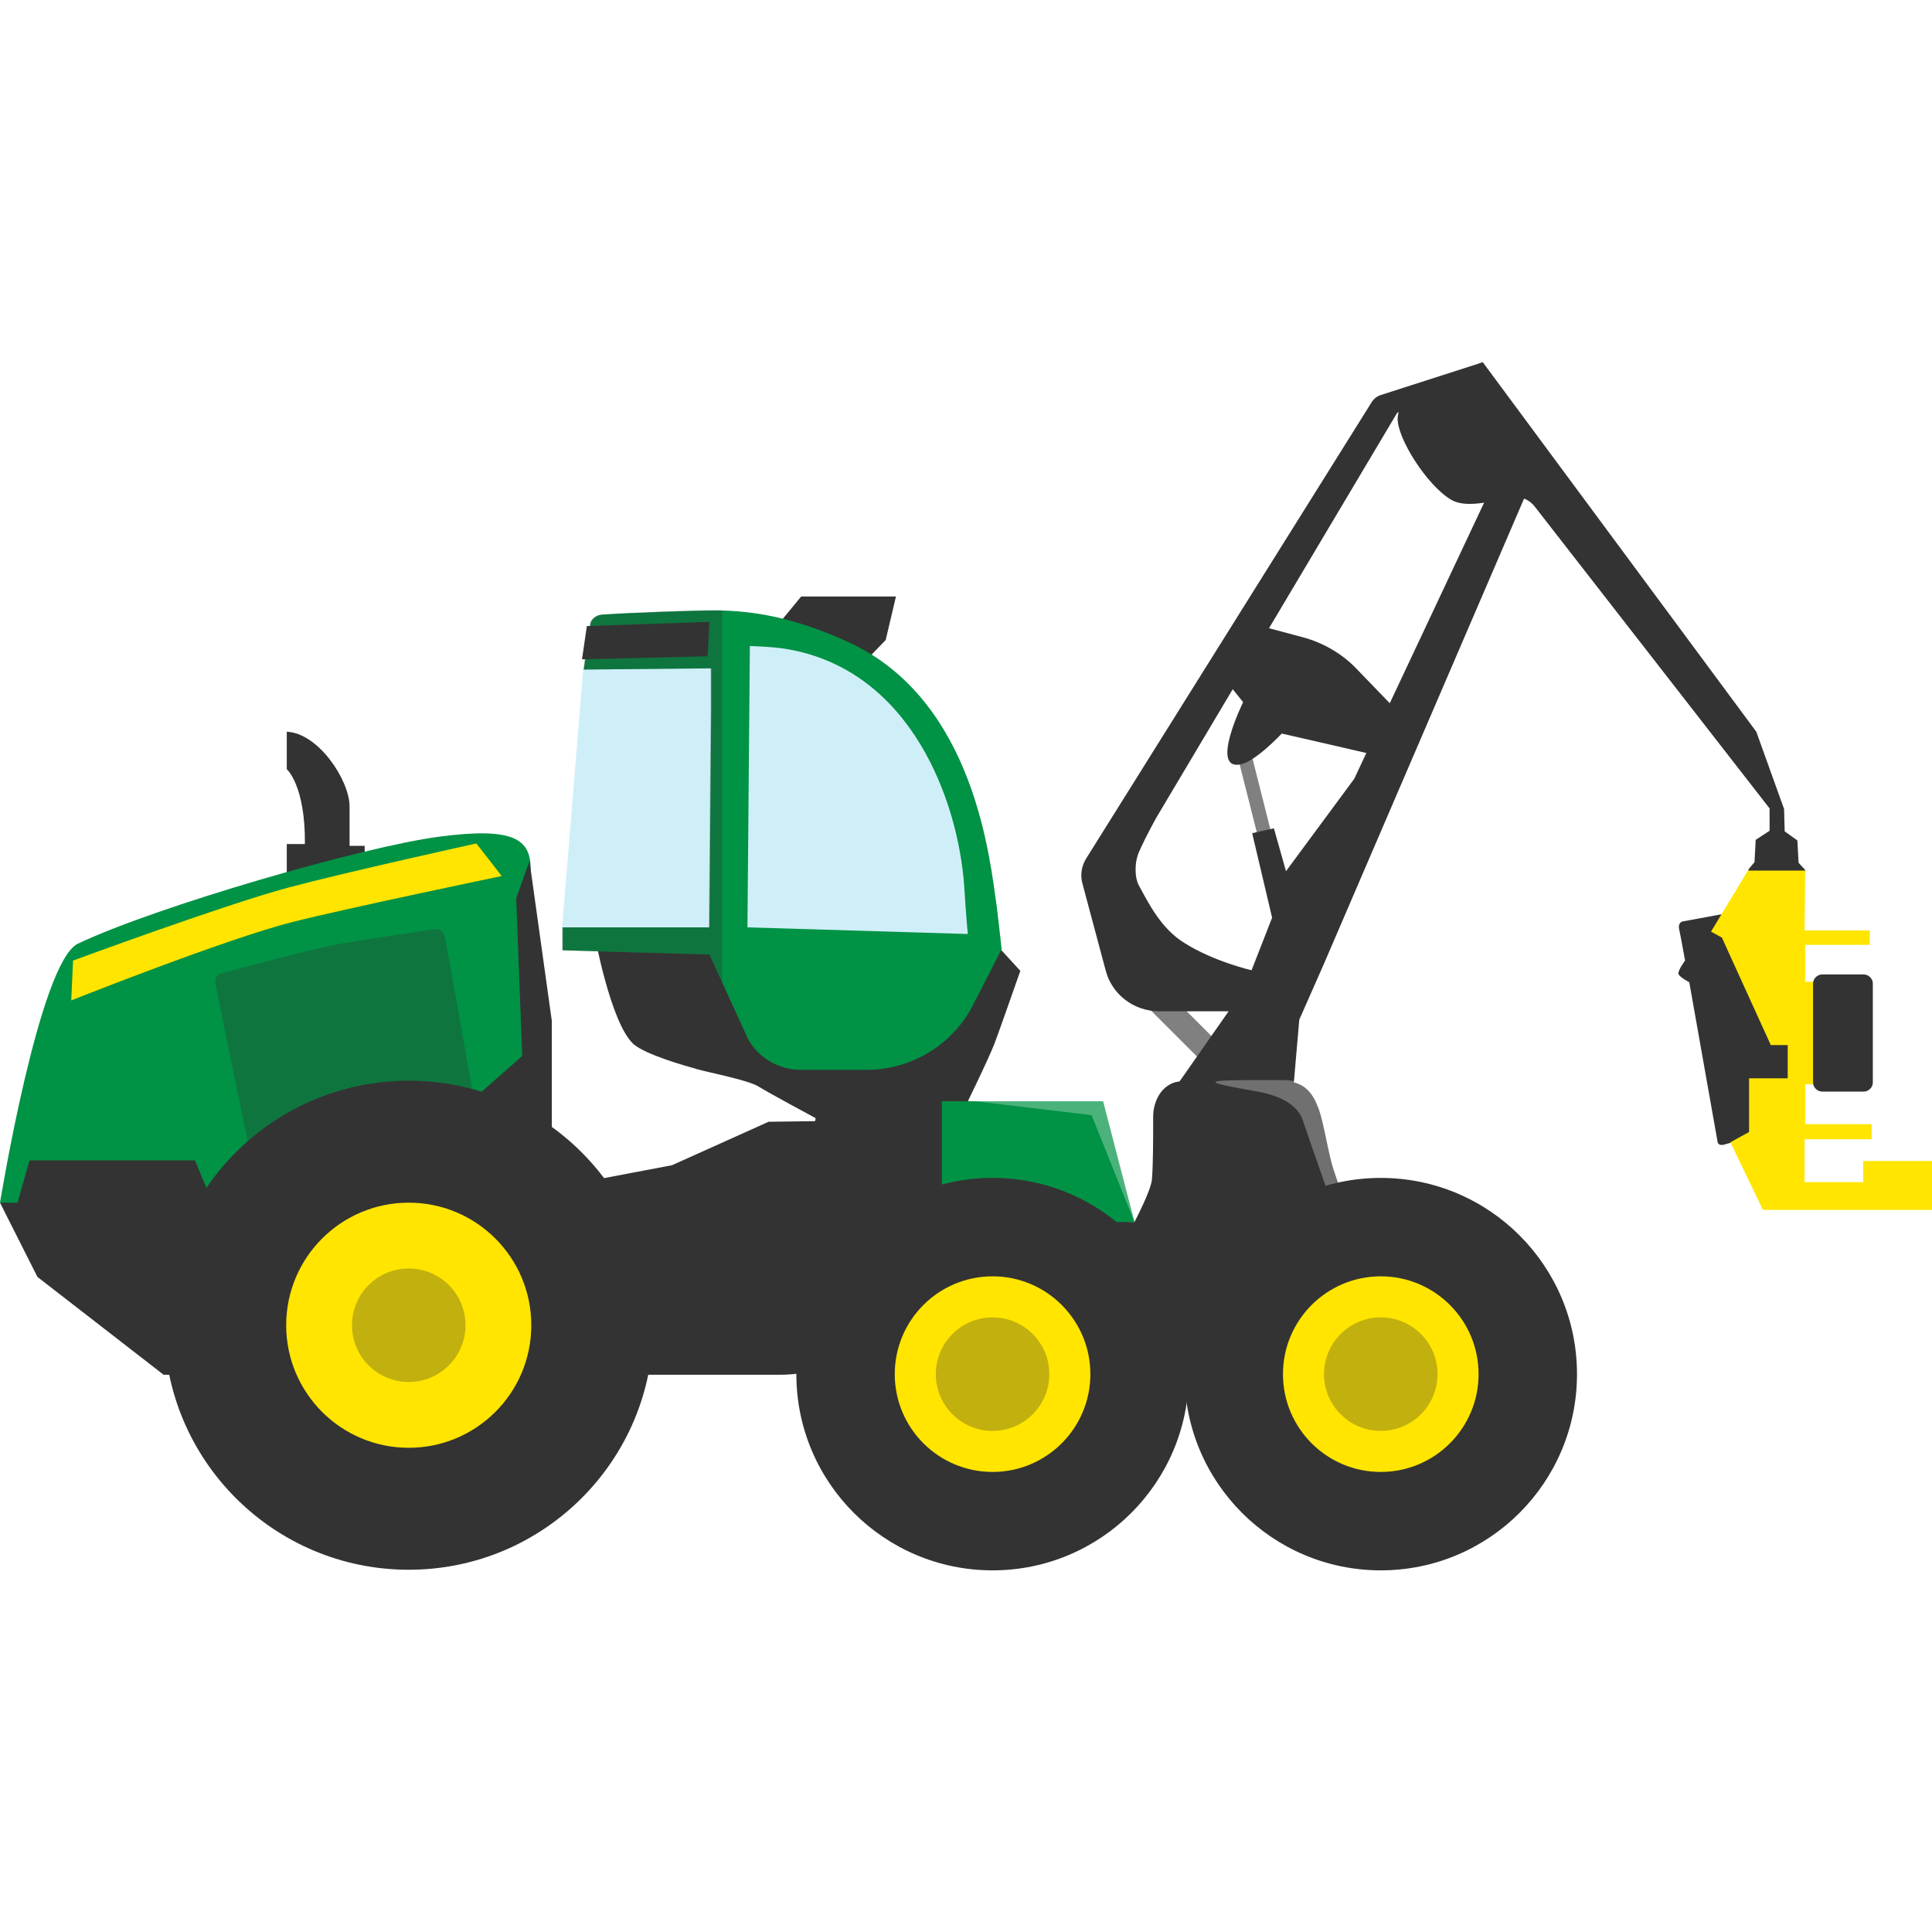 <?xml version="1.0" encoding="utf-8"?>
<svg version="1.0" id="Layer_1" xmlns="http://www.w3.org/2000/svg" xmlns:xlink="http://www.w3.org/1999/xlink" x="0px" y="0px"
	 viewBox="0 0 32 32" style="enable-background:new 0 0 32 32;" xml:space="preserve" width="32px" height="32px" fill="#333">
<style type="text/css">
	.primary{fill:#009245;}
	.secondary{fill:#FFE500;}
	.tertiary{fill:#808080;}
	.quaternary{fill:#333333;}
	.window{opacity:0.3;fill:#5DC9E8;}
	.shadow{opacity:0.3;fill:#333333;}
	.highlight{opacity:0.3;fill:#FFFFFF;}
</style>
<path class="quaternary" d="M4.75,12.12c0.52,0.02,1.04,0.8,1.04,1.24c0,0.44,0,0.65,0,0.65h0.25v1.92H4.75v-1.95c0,0,0.08,0,0.3,0
	c0.01-0.97-0.3-1.24-0.3-1.24V12.12z"/>
<g>
	<path class="primary" d="M0,19.92c0,0,0.65-3.98,1.29-4.29c1.31-0.62,4.7-1.6,5.97-1.77c1.27-0.17,1.52,0.05,1.53,0.52
		c0.04,1.19,0,4.47,0,4.47l-5.41,2.28L0,19.92z"/>
</g>
<rect x="20.67" y="12.47" transform="matrix(-0.97 0.245 -0.245 -0.97 44.175 20.881)" class="tertiary" width="0.23px" height="1.44px"/>
<rect x="19.37" y="16.12" transform="matrix(-0.707 0.707 -0.707 -0.707 45.403 15.108)" class="tertiary" width="0.41px" height="1.68px"/>
<path class="quaternary" d="M21.93,15.96l-0.41,0.93l-0.12,1.39h-2.12l1.07-1.53h-1.15c-0.42,0-0.79-0.28-0.89-0.69l-0.38-1.42
	c-0.04-0.14-0.02-0.29,0.06-0.42l4.73-7.56c0.04-0.06,0.09-0.1,0.16-0.12L24.56,6l-0.07,0.15l-1.35,0.69l-3.98,6.69
	c0,0-0.16,0.28-0.29,0.57c-0.09,0.2-0.07,0.45-0.01,0.56c0.17,0.31,0.37,0.72,0.76,0.96c0.49,0.31,1.11,0.45,1.11,0.45l0.34-0.87
	l-0.33-1.4l0.36-0.08l0.2,0.71l1.13-1.53l2.38-5.06l0.51,0.24L21.93,15.96z"/>
<path class="quaternary" d="M23.08,12.58c-0.05-0.02-1.85-0.43-1.85-0.43s-0.43,0.46-0.68,0.51c-0.52,0.11,0.04-1.03,0.04-1.03
	l-0.45-0.56l0.41-0.79l1.01,0.27c0.35,0.09,0.68,0.28,0.93,0.55l0.86,0.89l0.07,0.39L23.08,12.58z"/>
<path class="quaternary" d="M29.09,12.12L24.56,6l-1,0.4c0,0-0.39,0.2-0.41,0.52c-0.02,0.32,0.48,1.12,0.89,1.36
	c0.3,0.17,0.82-0.04,1.09-0.04c0.11,0,0.21,0.05,0.29,0.15l3.89,5l0,0.37l-0.23,0.15l-0.02,0.37l-0.1,0.12l0,0.03l0.1,0.31
	l0.71-0.01l0.13-0.29l0-0.03l-0.11-0.12l-0.02-0.37l-0.21-0.15l-0.01-0.37L29.09,12.12z"/>
<path class="quaternary" d="M0,19.92h0.29l0.2-0.7h2.74l0.29,0.7h1.18l1.22-0.62l1.72-0.92l1.01-0.89l-0.1-2.61l0.22-0.62l0.37,2.65
	v2.64h0.67l1.32-0.25l1.6-0.72l0.77-0.01l0.01-0.05c0,0-0.8-0.43-0.94-0.52c-0.17-0.11-0.85-0.24-1.02-0.29
	c-0.25-0.07-0.84-0.24-1.05-0.41c-0.39-0.34-0.66-1.86-0.66-1.86l6.61,0.15l0.45,0.49c0,0-0.35,1-0.43,1.21
	c-0.12,0.3-0.43,0.93-0.43,0.93l-0.02,0.51l0.03,1.12l1.1,0.35l1.64,0.04c0,0,0.28-0.53,0.29-0.71c0.02-0.25,0.02-0.66,0.02-1
	c-0.01-0.34,0.19-0.62,0.48-0.62c0.52,0,1.31,0,1.7,0c0.4,0,0.51,0.32,0.57,0.48c0.08,0.23,0.16,0.76,0.24,0.99
	c0.09,0.26,0.29,0.89,0.29,0.89l1.06,0.25v2.44h-6.09l-0.77-0.6H14.9c-0.22,0-0.44,0.03-0.66,0.1l-0.61,0.2
	c-0.23,0.07-0.46,0.11-0.7,0.11H2.71l-2.09-1.62L0,19.92z"/>
<g>
	<polygon class="primary" points="18.27,18.24 15.6,18.24 15.6,20.24 18.79,20.24 	"/>
</g>
<polygon class="highlight" points="18.27,18.24 16.15,18.24 18.08,18.47 18.79,20.24 "/>
<path class="highlight" d="M22.44,20.29c0,0-0.26-0.61-0.34-0.89c-0.07-0.24-0.17-0.86-0.27-1.09c-0.07-0.16-0.17-0.42-0.56-0.42
	c-0.14,0-0.32,0-0.51,0c-0.85,0-0.85,0.03,0.07,0.19c0.44,0.08,0.68,0.26,0.75,0.48c0.06,0.19,0.59,1.69,0.59,1.69L22.44,20.29z"/>
<circle class="quaternary" cx="6.77" cy="21.95" r="4.05"/>
<circle class="secondary" cx="6.77" cy="21.95" r="2.03"/>
<circle class="quaternary" cx="16.44" cy="22.76" r="3.25"/>
<circle class="secondary" cx="16.44" cy="22.76" r="1.62"/>
<circle class="quaternary" cx="22.87" cy="22.76" r="3.25"/>
<circle class="secondary" cx="22.87" cy="22.76" r="1.62"/>
<path class="secondary" d="M1.18,16.57c0,0,2.56-1.02,3.67-1.3c0.91-0.23,3.46-0.76,3.46-0.76l-0.42-0.54c0,0-2.18,0.48-3.11,0.73
	c-1.05,0.28-3.57,1.21-3.57,1.21L1.18,16.57z"/>
<path class="window" d="M9.66,11.09l-0.35,4.27l0.35,0.1l6.79,0.14c0,0-0.08-2.36-1.17-3.68s-2.23-1.57-2.8-1.62
	c-0.57-0.05-2.58,0.22-2.58,0.22L9.66,11.09z"/>
<polygon class="quaternary" points="12.85,10.39 13.27,9.88 14.84,9.88 14.67,10.6 14.41,10.87 "/>
<g>
	<path class="primary" d="M16.59,15.72l-0.47,0.92c-0.34,0.67-1.03,1.08-1.77,1.08h-0.17h-0.92c-0.36,0-0.7-0.2-0.87-0.51l-0.64-1.4
		l-2.43-0.07v-0.38l2.43,0l0.03-3.64l0-0.65l-2.11,0.02c0,0,0.08-0.59,0.11-0.76c0.01-0.06,0.08-0.14,0.19-0.15
		c0.43-0.03,1.54-0.07,1.92-0.07c0.56,0.01,1.23,0.1,2.15,0.52c2.12,0.96,2.36,3.65,2.47,4.39C16.56,15.43,16.59,15.72,16.59,15.72z
		 M16.03,15.47c0,0-0.03-0.3-0.06-0.8c-0.1-1.39-0.87-3.57-2.94-3.92c-0.23-0.04-0.61-0.05-0.61-0.05l-0.04,4.66L16.03,15.47z"/>
</g>
<path class="shadow" d="M7.92,18.59l-0.55-3.07c-0.01-0.08-0.08-0.14-0.16-0.13c-0.34,0.05-1.25,0.18-1.67,0.26
	c-0.41,0.08-1.49,0.37-1.87,0.47c-0.08,0.02-0.12,0.1-0.1,0.19l0.64,3.12c0.02,0.1,0.12,0.15,0.2,0.11
	c0.34-0.16,1.13-0.53,1.69-0.62c0.59-0.1,1.35-0.13,1.68-0.14C7.88,18.77,7.94,18.69,7.92,18.59z"/>
<circle class="shadow" cx="22.87" cy="22.76" r="0.94"/>
<circle class="shadow" cx="16.44" cy="22.76" r="0.94"/>
<circle class="shadow" cx="6.77" cy="21.95" r="0.94"/>
<path class="shadow" d="M11.96,16.3l-0.22-0.49l-2.43-0.07v-0.38l2.43,0l0.03-3.64l0-0.65l-2.11,0.02c0,0,0.08-0.59,0.11-0.76
	c0.01-0.06,0.08-0.14,0.19-0.15c0.43-0.03,1.54-0.08,1.92-0.07c0.03,0,0.08,0,0.08,0L11.96,16.3z"/>
<path class="quaternary" d="M29.77,18.62c0,0-0.89,0.25-1.22,0.34c-0.05,0.01-0.09,0-0.1-0.04c-0.1-0.57-0.47-2.65-0.47-2.65
	s-0.17-0.09-0.18-0.14c-0.01-0.06,0.11-0.22,0.11-0.22s-0.07-0.39-0.1-0.53c-0.01-0.06,0.01-0.11,0.07-0.12
	c0.28-0.05,0.81-0.15,0.81-0.15h1.07V18.62z"/>
<polygon class="secondary" points="28.95,14.42 28.34,15.43 28.52,15.53 29.33,17.31 29.61,17.31 29.61,17.86 28.97,17.86 
	28.97,18.75 28.66,18.92 29.2,20.04 32,20.04 32,19.23 30.86,19.23 30.86,19.58 29.89,19.58 29.89,18.87 31,18.87 31,18.62 
	29.9,18.62 29.9,17.96 30.13,17.96 30.12,16.26 29.9,16.26 29.9,15.65 30.97,15.65 30.97,15.41 29.89,15.41 29.9,14.42 "/>
<path class="quaternary" d="M30.87,16.14h-0.69c-0.08,0-0.15,0.07-0.15,0.15v1.64c0,0.08,0.07,0.15,0.15,0.15h0.69
	c0.08,0,0.15-0.07,0.15-0.15v-1.64C31.02,16.21,30.95,16.14,30.87,16.14z"/>
<path class="quaternary" d="M11.75,10.3l-0.03,0.57l-2.08,0.05l0.08-0.55L11.75,10.3z"/>
</svg>
